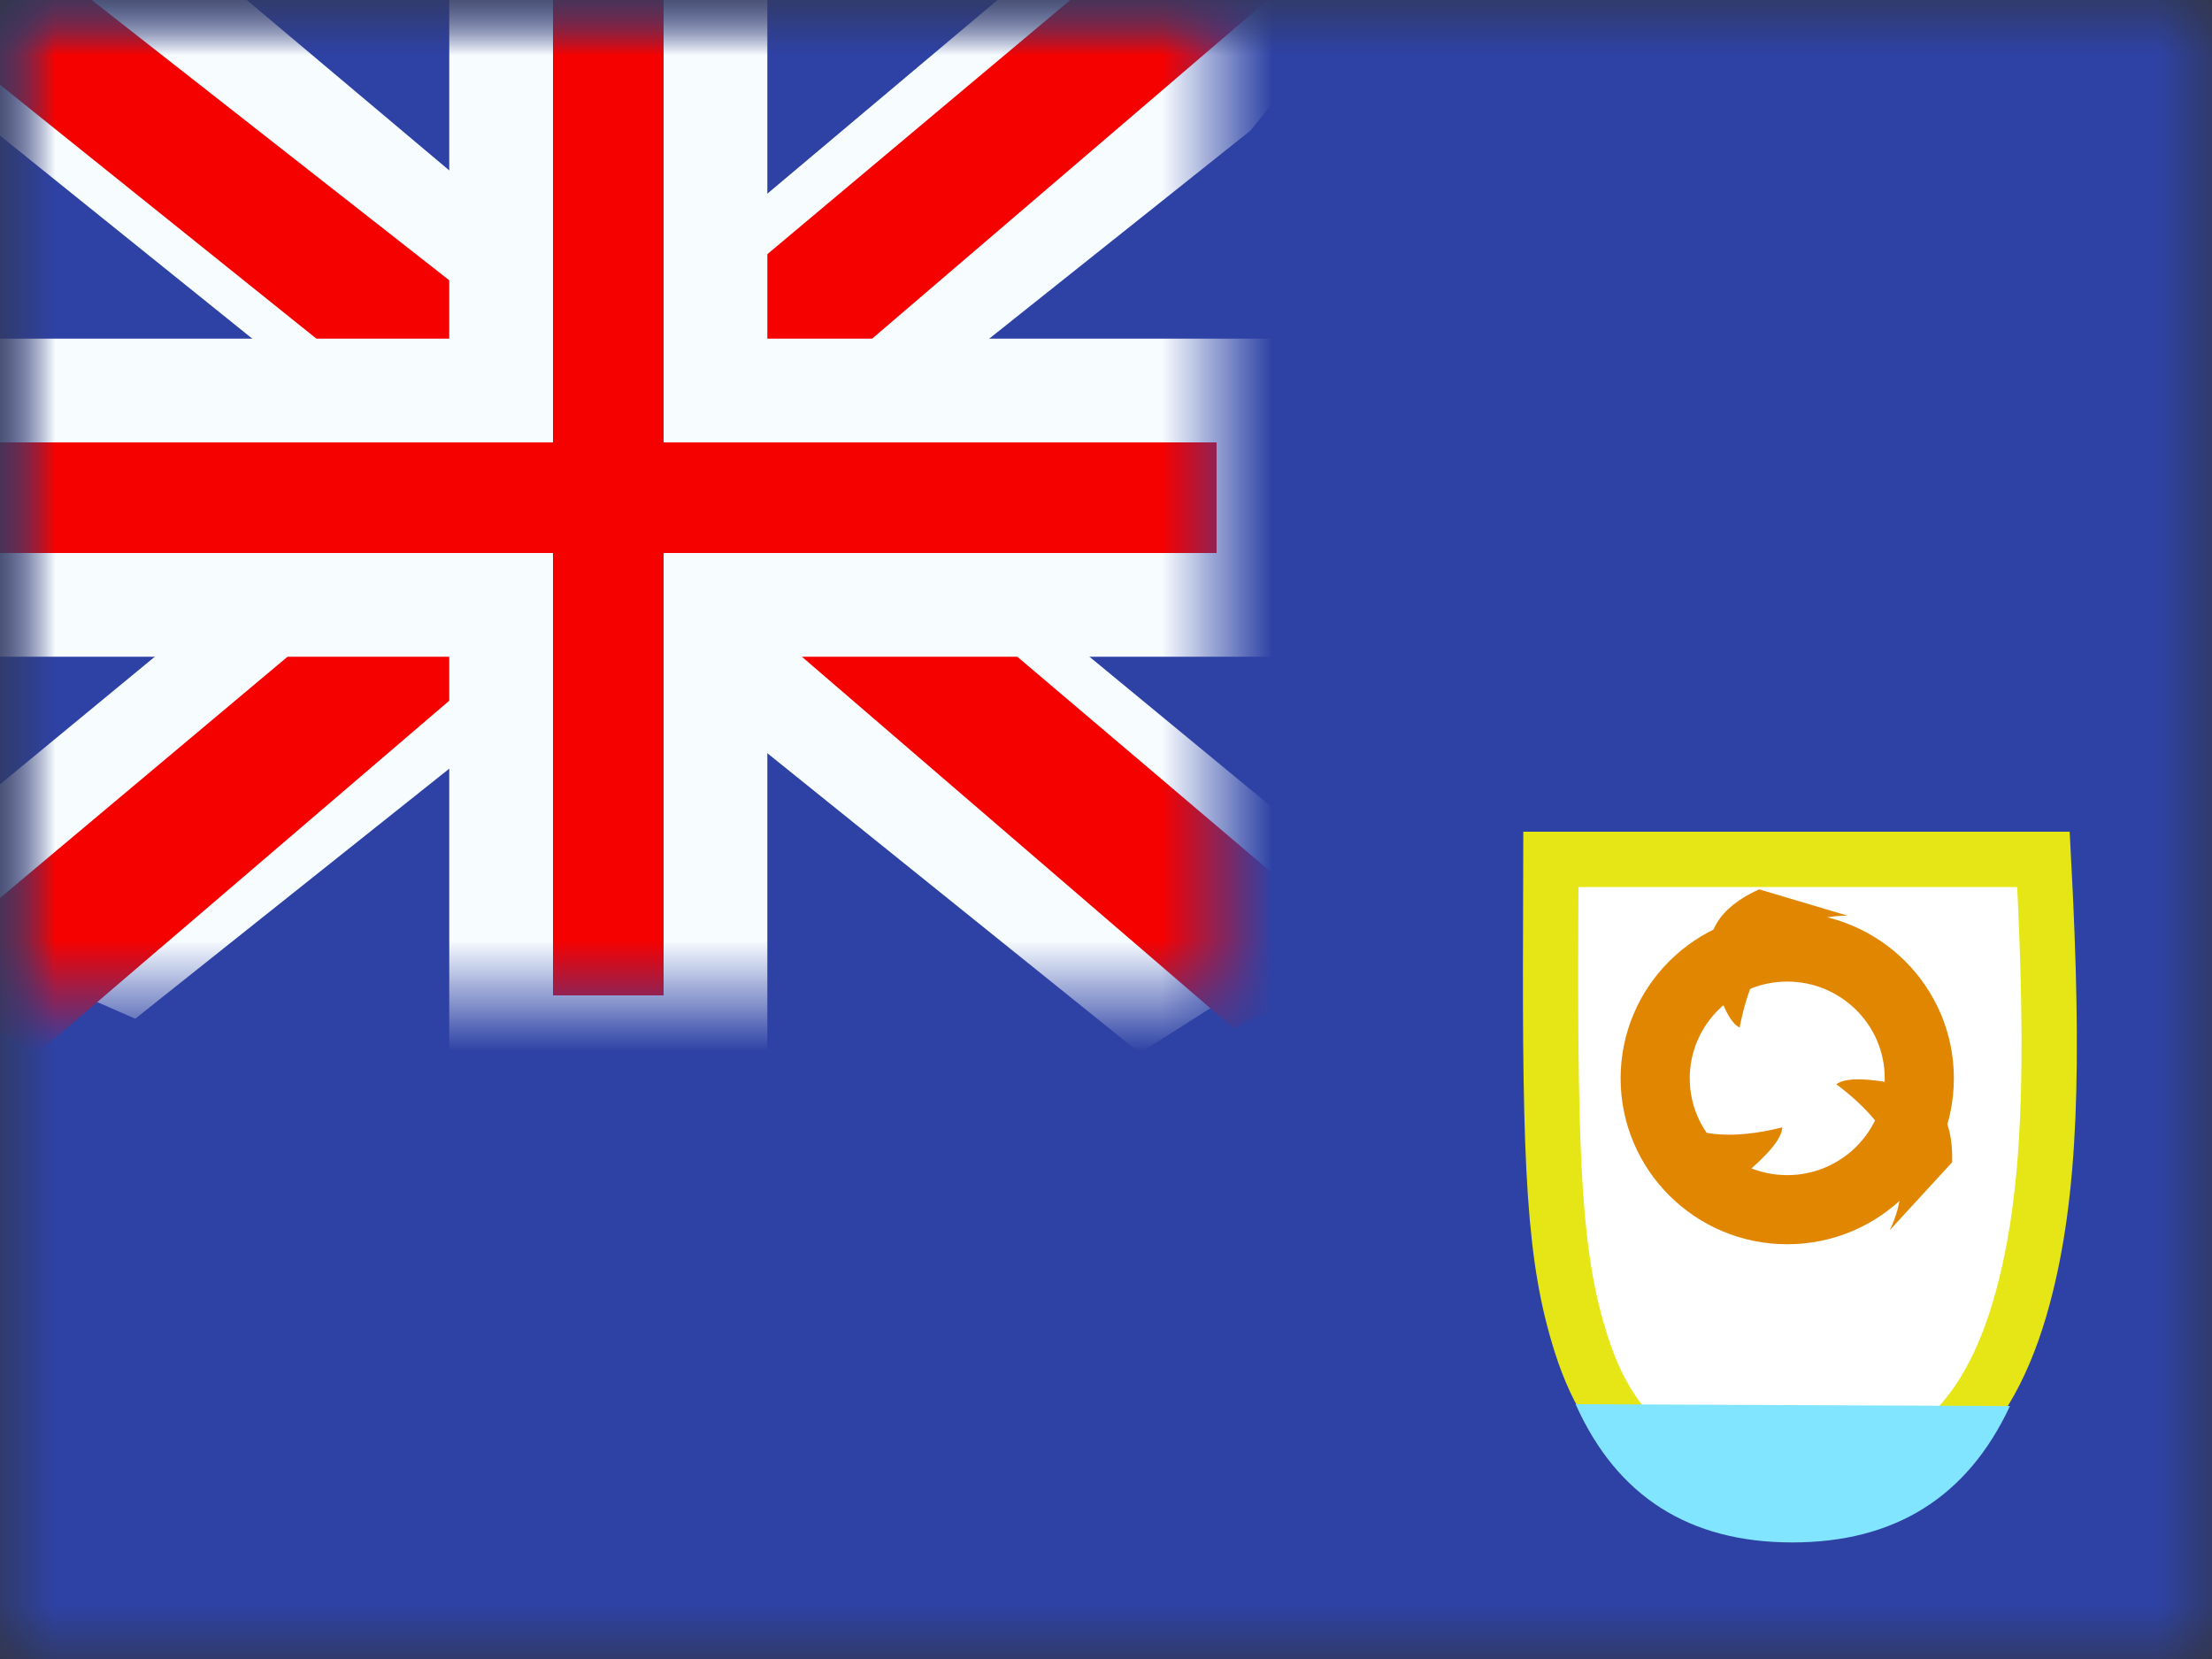 <svg xmlns="http://www.w3.org/2000/svg" xmlns:xlink="http://www.w3.org/1999/xlink" width="20" height="15" viewBox="0 0 20 15">
  <rect x="0" y="0" width="20" height="15" fill="#333333" stroke="none"/>
  <defs>
    <rect id="ai---anguilla-a" width="20" height="15" x="0" y="0"/>
    <rect id="ai---anguilla-c" width="20" height="15" x="0" y="0"/>
    <rect id="ai---anguilla-e" width="11" height="9" x="0" y="0"/>
  </defs>
  <g fill="none" fill-rule="evenodd">
    <mask id="ai---anguilla-b" fill="#fff">
      <use xlink:href="#ai---anguilla-a"/>
    </mask>
    <g mask="url(#ai---anguilla-b)">
      <mask id="ai---anguilla-d" fill="#fff">
        <use xlink:href="#ai---anguilla-c"/>
      </mask>
      <use fill="#2E42A5" xlink:href="#ai---anguilla-c"/>
      <g mask="url(#ai---anguilla-d)">
        <g transform="translate(13.75 7.5)">
          <path fill="#FFF" stroke="#E6E617" stroke-width=".5" d="M0.273,0.27 C0.273,0.411 0.272,0.57 0.271,0.8 C0.261,3.084 0.304,3.892 0.548,4.657 C0.839,5.564 1.401,5.977 2.469,5.977 C3.589,5.977 4.228,5.396 4.542,4.223 C4.791,3.295 4.826,2.154 4.726,0.27 L0.273,0.27 Z"/>
          <path fill="#82E5FF" d="M0.496,5.196 C0.869,6.03 1.523,6.446 2.456,6.446 C3.384,6.446 4.039,6.035 4.423,5.213 L0.496,5.196 Z"/>
          <path fill="#E18600" fill-rule="nonzero" d="M2.409,3.125 C2.896,3.125 3.291,2.733 3.291,2.25 C3.291,1.767 2.896,1.375 2.409,1.375 C1.923,1.375 1.528,1.767 1.528,2.25 C1.528,2.733 1.923,3.125 2.409,3.125 Z M2.409,3.75 C1.579,3.75 0.903,3.079 0.903,2.25 C0.903,1.421 1.579,0.75 2.409,0.75 C3.24,0.75 3.916,1.421 3.916,2.25 C3.916,3.079 3.24,3.75 2.409,3.75 Z"/>
          <path fill="#E18600" d="M2.155,0.541 C1.79,0.707 1.647,0.945 1.726,1.257 C1.805,1.569 1.89,1.747 1.979,1.791 C2.108,1.116 2.434,0.779 2.955,0.779 L2.155,0.541 Z"/>
          <path fill="#E18600" d="M1.476,2.015 C1.11,2.18 0.967,2.419 1.047,2.731 C1.126,3.042 1.21,3.22 1.3,3.265 C1.429,2.59 1.754,2.253 2.275,2.253 L1.476,2.015 Z" transform="rotate(-115 1.65 2.64)"/>
          <path fill="#E18600" d="M3.087,2.267 C2.722,2.433 2.579,2.672 2.658,2.983 C2.738,3.295 2.822,3.473 2.912,3.517 C3.041,2.843 3.366,2.505 3.887,2.505 L3.087,2.267 Z" transform="rotate(116 3.262 2.892)"/>
        </g>
      </g>
      <g mask="url(#ai---anguilla-d)">
        <mask id="ai---anguilla-f" fill="#fff">
          <use xlink:href="#ai---anguilla-e"/>
        </mask>
        <use fill="#2E42A5" xlink:href="#ai---anguilla-e"/>
        <g mask="url(#ai---anguilla-f)">
          <g transform="translate(-2.5 -1.25)">
            <g transform="translate(1)">
              <polygon fill="#F7FCFF" fill-rule="nonzero" points=".247 1.54 2.723 .454 12.806 8.484 14.112 10.098 11.465 10.461 7.352 7 4.042 4.669" transform="matrix(1 0 0 -1 0 10.915)"/>
              <polygon fill="#F50100" fill-rule="nonzero" points=".586 1.297 1.847 .667 13.643 10.766 11.872 10.766" transform="matrix(1 0 0 -1 0 11.433)"/>
            </g>
            <g transform="matrix(-1 0 0 1 15.25 0)">
              <polygon fill="#F7FCFF" fill-rule="nonzero" points=".247 1.85 2.444 .454 12.806 8.794 14.112 10.408 11.465 10.771 7.352 7.31 4.042 4.979" transform="matrix(1 0 0 -1 0 11.225)"/>
              <polygon fill="#F50100" fill-rule="nonzero" points=".332 1.453 1.593 .823 6.616 5.146 8.105 5.629 14.238 10.551 12.467 10.551 6.337 5.746 4.709 5.167" transform="matrix(1 0 0 -1 0 11.373)"/>
            </g>
            <path fill="#F50100" stroke="#F7FCFF" stroke-width=".938" d="M4.531,3.531 L4.531,-0.469 L6.469,-0.469 L6.469,3.531 L11.469,3.531 L11.469,5.469 L6.469,5.469 L6.469,9.469 L4.531,9.469 L4.531,5.469 L-0.469,5.469 L-0.469,3.531 L4.531,3.531 Z" transform="translate(2.5 1.25)"/>
          </g>
        </g>
      </g>
    </g>
  </g>
</svg>
